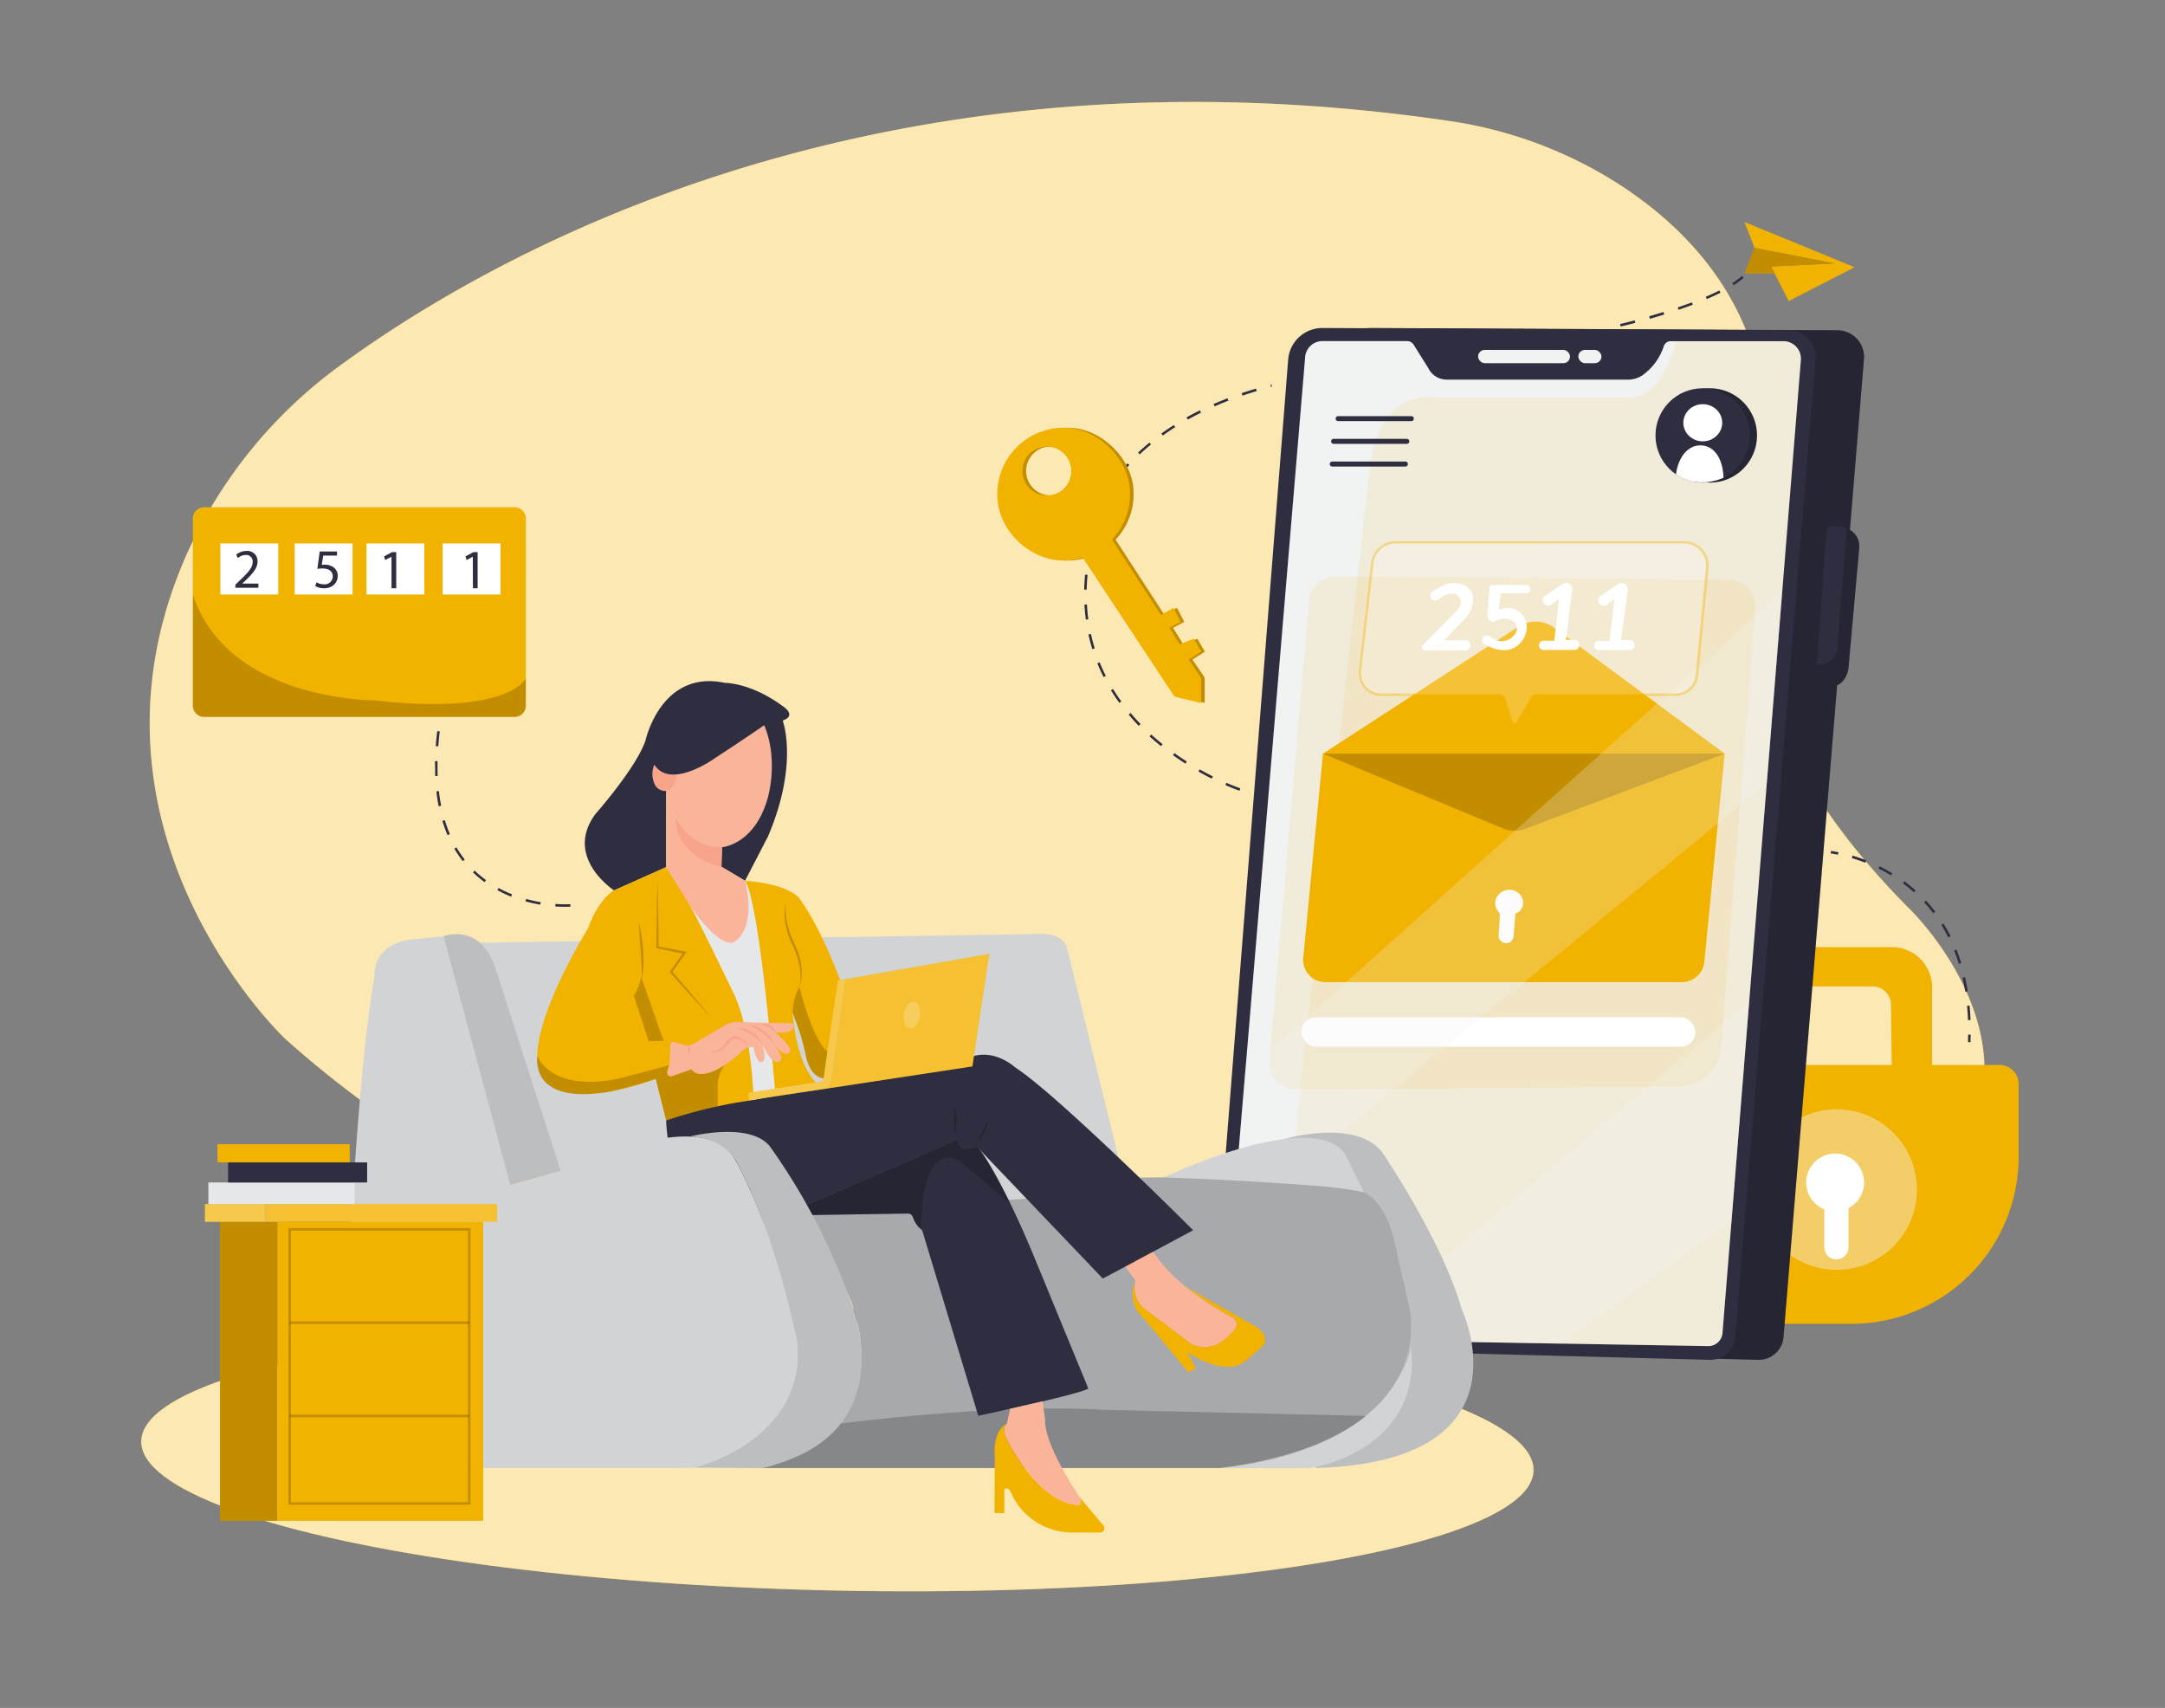 <svg id="e7c88749-d58a-49ce-b062-fe04743ade97" data-name="Layer 1" xmlns="http://www.w3.org/2000/svg" width="865.76" height="682.89" viewBox="0 0 865.76 682.89"><rect x="0" y="0" width="865.76" height="682.89" fill="#808080" stroke="none"/><ellipse cx="334.89" cy="582.11" rx="53.89" ry="278.44" transform="translate(-254.18 904.59) rotate(-88.79)" fill="#f2b200"/><ellipse cx="334.89" cy="582.11" rx="53.89" ry="278.44" transform="translate(-254.18 904.59) rotate(-88.79)" fill="#fff" opacity="0.7"/><path d="M113.89,415.2S26.11,332.36,74.34,222.36a189.15,189.15,0,0,1,62-76.45c60.36-44.07,213.1-131.27,442.87-97.59a171.48,171.48,0,0,1,69.2,26c33.72,22.12,69.47,62.76,54.26,132.39-5.37,24.61-4.16,50.28,4.7,73.86,8.78,23.37,25.4,52,56.35,82.95,0,0,66,63.7,1.8,118.85a117.33,117.33,0,0,1-47.39,24.38C638.15,527.24,314.66,595.22,113.89,415.2Z" fill="#f2b200"/><path d="M113.89,415.2S26.11,332.36,74.34,222.36a189.15,189.15,0,0,1,62-76.45c60.36-44.07,213.1-131.27,442.87-97.59a171.48,171.48,0,0,1,69.2,26c33.72,22.12,69.47,62.76,54.26,132.39-5.37,24.61-4.16,50.28,4.7,73.86,8.78,23.37,25.4,52,56.35,82.95,0,0,66,63.7,1.8,118.85a117.33,117.33,0,0,1-47.39,24.38C638.15,527.24,314.66,595.22,113.89,415.2Z" fill="#fff" opacity="0.7"/><path d="M495.68,316.15s-2.2-.73-5.66-2.25l.4-.91c3.41,1.49,5.55,2.2,5.57,2.21Zm-11.12-4.82c-1.78-.9-3.57-1.86-5.32-2.86l.49-.86c1.74,1,3.51,1.93,5.28,2.82Zm-10.49-6c-1.7-1.09-3.38-2.23-5-3.39l.58-.81c1.6,1.15,3.26,2.28,4.95,3.35Zm-9.8-7c-1.57-1.27-3.12-2.59-4.58-3.92l.67-.74c1.45,1.32,3,2.63,4.54,3.88Zm-8.92-8.13c-1.4-1.45-2.76-3-4-4.48l.77-.64c1.26,1.5,2.6,3,4,4.43ZM447.6,281c-1.19-1.64-2.32-3.33-3.35-5l.85-.52c1,1.67,2.13,3.34,3.31,5Zm-6.29-10.3c-.9-1.79-1.74-3.64-2.49-5.49l.92-.38c.74,1.83,1.57,3.65,2.46,5.42Zm-4.52-11.18c-.59-1.91-1.1-3.87-1.53-5.83l1-.21c.42,1.93.93,3.86,1.51,5.75Zm-2.57-11.77c-.26-2-.45-4-.56-6l1-.05c.1,2,.29,4,.55,5.92Zm.34-12-1,0c.05-2,.16-4,.35-6l1,.09C434.72,231.74,434.61,233.74,434.56,235.7Zm1.09-11.88-1-.15c.31-1.95.68-3.95,1.12-5.93l1,.22C436.32,219.92,436,221.89,435.65,223.82Zm2.54-11.66-1-.26c.53-1.9,1.12-3.84,1.76-5.77l.95.32C439.3,208.36,438.72,210.28,438.19,212.16ZM442,200.82l-.94-.36c.36-.92.73-1.86,1.11-2.8a25.9,25.9,0,0,1,1.43-2.72l.87.5a23.57,23.57,0,0,0-1.37,2.6C442.67,199,442.3,199.9,442,200.82Zm5.79-10.3-.79-.6c1.17-1.56,2.47-3.12,3.86-4.65l.74.67C450.18,187.45,448.9,189,447.74,190.52Zm8-8.83-.68-.72c1.43-1.36,2.95-2.69,4.53-4l.63.77C458.66,179,457.15,180.36,455.73,181.69Zm9.22-7.56-.58-.81c1.6-1.15,3.28-2.28,5-3.36l.53.84C468.21,171.87,466.54,173,465,174.13ZM475,167.75l-.49-.87c1.72-1,3.51-1.9,5.33-2.8l.44.9C478.52,165.87,476.74,166.8,475,167.75Zm10.7-5.29-.4-.92c1.81-.79,3.68-1.55,5.57-2.28l.35.93C489.39,160.91,487.53,161.68,485.74,162.46Zm11.14-4.3-.32-.95c1.87-.63,3.8-1.25,5.73-1.83l.29,1C500.65,156.92,498.74,157.53,496.88,158.16Zm11.46-3.42-.25-1,.33-.09.25,1Z" fill="#2f2e41"/><path d="M682.82,425.81H799.59a7.65,7.65,0,0,1,7.65,7.65v29a66.84,66.84,0,0,1-66.84,66.84H682.82a0,0,0,0,1,0,0V425.81A0,0,0,0,1,682.82,425.81Z" fill="#f2b200"/><circle cx="734.46" cy="475.63" r="32.11" fill="#f1f2f2" opacity="0.43"/><path d="M745.42,472.81a11.57,11.57,0,1,0-15.89,10.72v15.16a4.83,4.83,0,0,0,9.66,0V483.06A11.55,11.55,0,0,0,745.42,472.81Z" fill="#fff"/><path d="M722.28,378.7h34.33a16,16,0,0,1,16,16v34.73h-16.1l-.34-27.79a7.33,7.33,0,0,0-7.33-7.24H721.23Z" fill="#f2b200"/><path d="M703.06,543.7l-199.6-5.24,31.06-394.69a13.68,13.68,0,0,1,13.72-12.62l186.54.9a10.68,10.68,0,0,1,10.6,11.56L713.21,534.56A9.92,9.92,0,0,1,703.06,543.7Z" fill="#2f2e41"/><path d="M703.06,543.7l-199.6-5.24,31.06-394.69a13.68,13.68,0,0,1,13.72-12.62l186.54.9a10.68,10.68,0,0,1,10.6,11.56L713.21,534.56A9.92,9.92,0,0,1,703.06,543.7Z" opacity="0.2"/><path d="M683.68,543.7l-199.61-5.24,31.06-394.69a13.69,13.69,0,0,1,13.72-12.62l186.55.9A10.68,10.68,0,0,1,726,143.61L693.83,534.56A9.93,9.93,0,0,1,683.68,543.7Z" fill="#2f2e41"/><path d="M743.49,219.05l-4.34,48.48c-1.93,9-9.51,7.31-12.18,6.42a1.27,1.27,0,0,1-.87-1.31l.48-6.83,3.77-53.49a2,2,0,0,1,1.7-1.81,12.52,12.52,0,0,1,6.47.68,8.7,8.7,0,0,1,3.37,2.51A7.37,7.37,0,0,1,743.49,219.05Z" fill="#2f2e41"/><path d="M743.49,219.05l-4.34,48.48c-1.93,9-9.51,7.31-12.18,6.42a1.27,1.27,0,0,1-.87-1.31l.48-6.83c3-.09,7.79-1.25,8.23-7.57l3.71-47.05a8.7,8.7,0,0,1,3.37,2.51A7.37,7.37,0,0,1,743.49,219.05Z" opacity="0.2"/><path d="M668,136.41h45.15a7,7,0,0,1,7,7.55L688.81,533a5.67,5.67,0,0,1-5.75,5.21l-194-3.31,32.86-392.2a6.9,6.9,0,0,1,6.87-6.32h33.91a3.08,3.08,0,0,1,2.6,1.44l5.88,9.4a8.22,8.22,0,0,0,7.43,4.57H651a10.15,10.15,0,0,0,5.76-1.73,22.89,22.89,0,0,0,8.59-11.71A2.91,2.91,0,0,1,668,136.41Z" fill="#f1f2f2"/><rect x="591.08" y="139.9" width="36.75" height="5.31" rx="2.65" fill="#f1f2f2"/><rect x="631.16" y="139.9" width="9.24" height="5.31" rx="2.65" fill="#f1f2f2"/><path d="M670.21,136.41s-4.69,22.05-18.55,22.59H574.35s-23.8-5.87-27,31.45L508.87,535.27l174.19,3s5.44-1.4,5.75-5.21L720.15,144s.08-7.55-7-7.55Z" fill="#f2b200" opacity="0.1"/><circle cx="683.75" cy="174.1" r="18.86" fill="#2f2e41"/><circle cx="683.75" cy="174.1" r="18.86" opacity="0.2"/><path d="M564.38,168.38H535.11a1,1,0,0,1,0-2h29.27a1,1,0,0,1,0,2Z" fill="#2f2e41"/><path d="M562.58,177.46H533.31a1,1,0,0,1,0-2h29.27a1,1,0,0,1,0,2Z" fill="#2f2e41"/><path d="M562,186.54H532.76a1,1,0,0,1,0-2H562a1,1,0,0,1,0,2Z" fill="#2f2e41"/><path d="M518.54,435.65l152.74-1.22a17.27,17.27,0,0,0,17.07-15.93l13.51-175.11a10.84,10.84,0,0,0-10.72-11.68l-156.85-1.23a10.83,10.83,0,0,0-10.88,9.91L507.65,423.9A10.84,10.84,0,0,0,518.54,435.65Z" fill="#f2b200" opacity="0.1"/><rect x="520.41" y="406.78" width="157.56" height="11.72" rx="5.86" fill="#fff"/><path d="M689.69,301.33l-8.14,83.19a9.05,9.05,0,0,1-9,8.18H530a8.88,8.88,0,0,1-8.84-9.74l7.88-81.63,78.16-50.77a12.56,12.56,0,0,1,14.3.43Z" fill="#f2b200"/><path d="M529.05,301.33H689.69l-79.91,30.09a11.73,11.73,0,0,1-8.68-.15Z" opacity="0.2"/><path d="M606,365.25a4.43,4.43,0,0,0,3-3.46,5.27,5.27,0,0,0-5.61-6,6.08,6.08,0,0,0-3.58,1.32c-4.29,4.29,0,8.15,0,8.15l-.5,8.73a3,3,0,0,0,3,3.12h0a3,3,0,0,0,2.95-2.72Z" fill="#fff"/><polygon points="497.91 428.91 712.7 236.38 706.52 313.19 492.92 488.43 497.91 428.91" fill="#f1f2f2" opacity="0.24"/><polygon points="538.36 535.77 699.49 400.37 692.4 488.43 624.44 537.24 538.36 535.77" fill="#f1f2f2" opacity="0.24"/><path d="M599.47,277.75H552.39a8.59,8.59,0,0,1-8.53-9.56l4.94-43.1a9.3,9.3,0,0,1,9.24-8.24H673.51A9.3,9.3,0,0,1,682.77,227l-4.12,43a8.58,8.58,0,0,1-8.54,7.77H614.65a2.45,2.45,0,0,0-2.11,1.19l-6,9.91a1,1,0,0,1-1.82-.22l-2.92-9.17A2.47,2.47,0,0,0,599.47,277.75Z" fill="#fff" opacity="0.21"/><path d="M605.7,289.83h-.18a1.49,1.49,0,0,1-1.26-1l-2.92-9.17a1.94,1.94,0,0,0-1.87-1.36H552.39a9.08,9.08,0,0,1-9-10.12l4.94-43.1a9.78,9.78,0,0,1,9.73-8.68H673.51a9.8,9.8,0,0,1,9.76,10.73L679.15,270a9.06,9.06,0,0,1-9,8.22H614.65a2,2,0,0,0-1.68.94l-6,9.91A1.47,1.47,0,0,1,605.7,289.83ZM558,217.35a8.8,8.8,0,0,0-8.74,7.79l-4.94,43.11a8.09,8.09,0,0,0,8,9h47.08a2.94,2.94,0,0,1,2.82,2.06l2.92,9.17a.51.51,0,0,0,.92.11l6-9.91a3,3,0,0,1,2.54-1.43h55.46a8.06,8.06,0,0,0,8-7.31l4.12-43a8.79,8.79,0,0,0-8.76-9.63Z" fill="#f2b200" opacity="0.39"/><path d="M572.46,239.42l.07.08a1.91,1.91,0,0,0,2.69.15c1.57-1.38,4.37-3.11,7.54-1.76,0,0,3.14,2.62,0,6.1L569,257.9a1.23,1.23,0,0,0,.88,2.1H586a2,2,0,0,0,2-2h0a2,2,0,0,0-2-2h-8.09a.18.18,0,0,1-.14-.31L586,247.1a10.46,10.46,0,0,0,3-7.73c-.16-2.87-1.63-5.83-6.94-6.17,0,0-3.1-1-9.29,3.41A1.9,1.9,0,0,0,572.46,239.42Z" fill="#fff"/><path d="M600.8,237.2h9.55a1.65,1.65,0,0,0,1.65-1.66h0a1.65,1.65,0,0,0-1.65-1.65H596.46a.71.71,0,0,0-.7.64l-1,11.45a2.36,2.36,0,0,0,2.35,2.56h0a2.43,2.43,0,0,0,1-.24c1.21-.57,4.57-1.84,7.22.24a3.71,3.71,0,0,1,.47,5,6.29,6.29,0,0,1-6.56,2.68,7.82,7.82,0,0,1-3.39-1.71,2,2,0,0,0-2.71.15h0a2,2,0,0,0,.52,3c3.63,2,11.12,4.78,15.49-2.16a9.48,9.48,0,0,0,1.37-4.28,7.62,7.62,0,0,0-10-7.72,7.94,7.94,0,0,0-1.16.52l.63-6.16A.7.7,0,0,1,600.8,237.2Z" fill="#fff"/><path d="M626.15,255.82l3.43.05a2,2,0,0,1,2,2h0a2,2,0,0,1-2,2H617.27a1.84,1.84,0,0,1-1.85-1.84h0a1.85,1.85,0,0,1,1.85-1.85h4.28l1.94-16.74-3.1,2.3a2.14,2.14,0,0,1-3.06-.53h0a2.14,2.14,0,0,1,.59-3l7-4.76a2.49,2.49,0,0,1,1.38-.42h0a2.47,2.47,0,0,1,2.45,2.79Z" fill="#fff"/><path d="M648.25,255.87l3.43.06a2,2,0,0,1,2,2h0a2,2,0,0,1-2,2H639.37a1.85,1.85,0,0,1-1.85-1.85h0a1.84,1.84,0,0,1,1.85-1.84h4.28l1.94-16.74-3.1,2.3a2.14,2.14,0,0,1-3-.53h0a2.13,2.13,0,0,1,.58-3l7-4.76a2.41,2.41,0,0,1,1.38-.42h0a2.47,2.47,0,0,1,2.45,2.79Z" fill="#fff"/><circle cx="680.87" cy="174.1" r="18.86" fill="#2f2e41"/><ellipse cx="680.92" cy="169.03" rx="7.77" ry="7.43" fill="#fff"/><path d="M670.21,189.66s.68-7.56,5.85-10.53a7.78,7.78,0,0,1,8.52.46c2.15,1.63,4.37,4.89,4.64,11.42C689.22,191,679.27,196,670.21,189.66Z" fill="#fff"/><path d="M735,341.71c-1.82-.36-2.9-.47-2.91-.47l.1-1s1.14.12,3,.49Z" fill="#2f2e41"/><path d="M787,407.88c-.08-1.94-.21-3.85-.39-5.71l1-.09c.18,1.87.31,3.8.39,5.75Zm-1.11-11.37c-.3-1.9-.67-3.79-1.09-5.61l1-.22c.42,1.84.79,3.75,1.09,5.67Zm-2.56-11.12c-.56-1.83-1.2-3.64-1.89-5.38l.93-.37c.7,1.76,1.34,3.6,1.91,5.45Zm-4.23-10.59c-.85-1.7-1.79-3.37-2.78-5l.85-.53c1,1.62,2,3.32,2.83,5.06Zm-6-9.67c-1.15-1.5-2.38-3-3.66-4.36l.73-.68c1.31,1.41,2.56,2.91,3.72,4.44Zm-7.72-8.36c-1.41-1.26-2.89-2.47-4.42-3.6l.59-.8c1.56,1.15,3.07,2.38,4.49,3.65ZM756.17,350c-1.61-1-3.3-1.9-5-2.74l.45-.9c1.73.86,3.44,1.8,5.08,2.79Zm-10.23-5.05c-1.77-.69-3.59-1.32-5.4-1.86l.28-1c1.84.55,3.68,1.19,5.48,1.89Z" fill="#2f2e41"/><path d="M788,416.67l-1,0c0-1,0-2,.06-3h1C788,414.65,788,415.65,788,416.67Z" fill="#2f2e41"/><path d="M648.09,130.56l-.23-1s2.3-.53,5.83-1.47l.26,1C650.4,130,648.11,130.55,648.09,130.56Zm11.67-3.09-.28-1c1.95-.57,3.88-1.15,5.75-1.73l.29,1C663.65,126.32,661.71,126.9,659.76,127.47Zm11.49-3.61-.33-.94c2-.68,3.87-1.36,5.65-2l.35.93C675.13,122.5,673.22,123.19,671.25,123.86Zm11.27-4.29-.4-.91c2-.84,3.78-1.69,5.43-2.52l.45.9C686.34,117.88,684.49,118.73,682.52,119.57Zm10.75-5.51-.54-.84a30.49,30.49,0,0,0,3.86-2.88l.66.75A30.73,30.73,0,0,1,693.27,114.06Z" fill="#2f2e41"/><polygon points="701.6 99.11 733.48 105.32 708.23 106.56 715.26 120.39 741.62 106.84 697.6 88.76 701.6 99.11" fill="#f2b200"/><polygon points="701.6 99.11 697.6 109.32 709.63 109.32 708.23 106.56 733.48 105.32 701.6 99.11" fill="#f2b200"/><polygon points="701.6 99.11 697.6 109.32 709.63 109.32 708.23 106.56 733.48 105.32 701.6 99.11" opacity="0.2"/><path d="M513.5,455.45s28.58-8.54,39.3,5.36c0,0,23.83,34.94,31.77,62.74,0,0,29,60.9-58.37,63.41Z" fill="#bcbec0"/><path d="M470.59,468.48s55.14-25.14,67.43-6.86l7.43,15.15a143.21,143.21,0,0,0-23.15-2.91l-57.14-3.09Z" fill="#d1d3d4"/><path d="M487.78,587h36s44.88-6.33,40.5-48.37C564.32,538.59,558.51,578.82,487.78,587Z" fill="#d1d3d4"/><path d="M545.45,476.77s8.85,3.29,12.35,20.51l5.69,25.09s14.34,53-75.71,64.59h-183s54.83-11.2,35.58-66.78l-15.72-35,124.63-14.27,15.93-.17S531.45,473.05,545.45,476.77Z" fill="#a7a9ac"/><path d="M490.2,535.11a12.25,12.25,0,0,1-13.75,2.31l-19.32-14.56a10.88,10.88,0,0,1-3-10.83,0,0,0,0,1,0,0v0l-4.9-6.53,8.71-8.16,3.21,3.15a60.64,60.64,0,0,0,12.63,13.66l.09.07a118.54,118.54,0,0,0,19.05,12.65C497.68,529.8,490.2,535.11,490.2,535.11Z" fill="#f9b499"/><path d="M504.49,538.59l-6.81,5.91c-8.71,6.26-23-4-23-4l3.54,6.67-3,1.5-17.69-21.37A12.92,12.92,0,0,1,454.11,512a10.88,10.88,0,0,0,3,10.83l19.32,14.56a12.25,12.25,0,0,0,13.75-2.31s7.48-5.31,2.72-8.3a118.54,118.54,0,0,1-19.05-12.65c2.05,1.48,26.81,15.37,26.81,15.37C509.66,534.7,504.49,538.59,504.49,538.59Z" fill="#f2b200"/><path d="M304.74,587s19.42-4.5,30.1-17.67c0,0,63.22-8.41,106.84-5.63l104.54,2.42S528.4,582.86,487.78,587Z" opacity="0.2"/><path d="M191.87,376.94l221.43-3.45s12.15-1.67,13.58,6.23l23.71,96.76-138,9.56-97.8-19.58Z" fill="#d1d3d4"/><path d="M270.57,358.93l27.36-6.78,6.81,6.78,9,76.37s5.18,13.41,5.21,13.95-17.54,3.51-17.57,3-11.79-18.17-11.79-18.17L276,384.15Z" fill="#e6e7e8"/><path d="M417.73,373.34s22.29-1.14,26.86,11.14l26,84-5.43,2.29-15.93.17-22.35-91.22S426,373.14,417.73,373.34Z" fill="none"/><ellipse cx="287.04" cy="306.57" rx="21.64" ry="32.25" fill="#f9b499"/><ellipse cx="265.67" cy="309.56" rx="4.9" ry="6.67" fill="#f7a48b"/><path d="M245.56,356s-20.18-13.13-7.53-30.43c0,0,16.82-19.06,20.18-29.79,0,0,6.25-28.19,31.72-22.74,0,0,10.25-.16,23.06,9.29,0,0,5.93,3.68,0,5.77,0,0,6.57,17.29-5.93,46.44l-9.13,17.62-9.45-5.61.17-7.82s12.81-.73,18.26-19.35c0,0,4.67-15-1.32-29.41,0,0-9.58,6.6-19.35,12.93,0,0-17.93,13.15-24.58,2.86a9.51,9.51,0,0,0,.47,8.41,4.74,4.74,0,0,0,4.26,2.07V346.7Z" fill="#2f2e41"/><path d="M266.39,316.23V346.7s15.09,28.28,25.1,30.19a3.35,3.35,0,0,0,2.51-.57c2.51-1.74,7.82-7.53,3.94-24.17l-9.45-5.61.17-7.82S272,340.85,266.39,316.23Z" fill="#f9b499"/><path d="M288.65,338.72l-.17,7.82s-18.08-3-18.41-19.94C270.07,326.6,275.84,339.23,288.65,338.72Z" fill="#f7a48b"/><path d="M266.38,346.7,245.56,356s-5.93,2.83-10.49,15.33c0,0-33.4,53.57-14.42,63.18,0,0,9.61,8.41,41.57-3.12L266.38,448s22.13-6.54,35-8.17c0,0-.72-28.59-8.41-43.49,0,0-14.75-30.77-17-34.13Z" fill="#f2b200"/><path d="M262.94,352.34q.21,6.6.31,13.21t.14,13.21l-.36-.44c3.6.71,7.21,1.39,10.81,2.12l.75.15-.44.62-5.44,7.66,0-.55c2.7,3.09,5.34,6.22,8,9.35s5.27,6.27,7.88,9.44c-2.8-3-5.59-6-8.33-9.05s-5.52-6.07-8.22-9.15l-.23-.26.2-.29,5.37-7.72.3.77c-3.61-.71-7.2-1.47-10.8-2.2l-.37-.08v-.37c0-4.4.07-8.81.14-13.21S262.79,356.74,262.94,352.34Z" opacity="0.2"/><polyline points="304.74 355.99 312.39 376.94 308.56 381.41 312.39 386.69 308.68 400.63" fill="none" stroke="#ed1c24" stroke-miterlimit="10" stroke-width="0.5"/><path d="M336,392l-4.31,29-1.5,10.14s-.22,0-.58,0c-1.51,0-5.65-.88-7.42-9.24A90.35,90.35,0,0,0,318.5,409L317,405s.88,19.18,9.29,27.83l-16.41,2.52s-6-74.45-11.93-83.15c0,0,15,.66,21.22,6.43C319.15,358.58,326.71,367.47,336,392Z" fill="#f2b200"/><path d="M331.71,421l-1.5,10.14s-.22,0-.58,0c-1.51,0-5.65-.88-7.42-9.24A90.35,90.35,0,0,0,318.5,409L317,405a21.27,21.27,0,0,1,2.68-10.43S325.12,417.29,331.71,421Z" opacity="0.2"/><path d="M314.3,360.84a20.82,20.82,0,0,0-.08,4.32,26.32,26.32,0,0,0,.65,4.24,35.11,35.11,0,0,0,2.92,8.05,29.18,29.18,0,0,1,2.61,8.4,21.57,21.57,0,0,1,.19,4.4,15.44,15.44,0,0,1-.93,4.27,20.15,20.15,0,0,0,0-8.54,34.33,34.33,0,0,0-2.75-8.09,29.89,29.89,0,0,1-2.78-8.34A20.62,20.62,0,0,1,314.3,360.84Z" opacity="0.2"/><path d="M262.22,431.38,266.38,448,287,442.3v-7.56a15.38,15.38,0,0,1,2.55-8.67L287,427.51c-8.77,4.25-10.49,0-10.49,0l-7.82,2.78c-3.42.4-1-4.42-1-4.42l-19.86,5.29c-27.69,5.88-33-9-33-9s-3.23,18.3,24.64,14.89C239.46,437.1,244.47,437.08,262.22,431.38Z" opacity="0.2"/><path d="M253.48,398.19s2.81-4.82,2.81-7.83l9.11,25.88h-6Z" opacity="0.2"/><path d="M255.48,368.69A71.3,71.3,0,0,1,257.17,380c.13,1.9.2,3.82.15,5.74a26.71,26.71,0,0,1-.63,5.71c.06-1.91-.06-3.8-.15-5.7s-.22-3.79-.37-5.68C255.91,376.31,255.6,372.52,255.48,368.69Z" opacity="0.2"/><path d="M269.33,416.58l4.48,1.28a4.34,4.34,0,0,0,3.41-.44l12.69-7.52a9,9,0,0,1,4.84-1.27l22.22.53s2.55,4.43-6.82,3.68c0,0,7.58,6.42,5.47,7.88,0,0-1.37,2.64-6.2-3.22a16.53,16.53,0,0,1,3,5.09,1.67,1.67,0,0,1-2.12,2c-1.35-.5-3.28-2.24-5.57-7.27,0,0,2.48,7.11-.44,7.36,0,0-1.75.4-2.92-5.89,0,0-2.21-1.17-5.57,2.49,0,0-14.37,12.84-19.26,6.2l-7.82,2.78s-3.33.88-1-4.42l.37-8.4A1,1,0,0,1,269.33,416.58Z" fill="#f9b499"/><path d="M275.46,418a2.75,2.75,0,0,1,0,3.16,2.75,2.75,0,0,1,0-3.16Z" fill="#f7a48b"/><path d="M283.81,421.16a11.76,11.76,0,0,0,4.26-2,11.57,11.57,0,0,0,1.68-1.6c.55-.55.84-1.25,1.53-1.93a4.27,4.27,0,0,1,2.42-1.14,4.14,4.14,0,0,1,2.58.55,6.43,6.43,0,0,1,3.09,3.81,7.45,7.45,0,0,0-3.43-3.11,3.48,3.48,0,0,0-4,.62c-.5.43-.91,1.25-1.52,1.83a9.66,9.66,0,0,1-1.94,1.61A8.86,8.86,0,0,1,283.81,421.16Z" fill="#f7a48b"/><path d="M295.22,411.06a8.56,8.56,0,0,1,3,.43,10.7,10.7,0,0,1,2.74,1.28c.43.27.83.59,1.23.9a12.21,12.21,0,0,1,1.06,1.1,8.32,8.32,0,0,1,1.52,2.58c-.71-.71-1.34-1.42-2.08-2a16.38,16.38,0,0,0-2.27-1.7A26.46,26.46,0,0,0,295.22,411.06Z" fill="#f7a48b"/><path d="M299.31,409.74a10.93,10.93,0,0,1,3.23.8,13.2,13.2,0,0,1,2.94,1.63,11.76,11.76,0,0,1,2.42,2.36,9.2,9.2,0,0,1,1.52,3,25.44,25.44,0,0,0-2.11-2.46,18.18,18.18,0,0,0-2.42-2.06A34,34,0,0,0,299.31,409.74Z" fill="#f7a48b"/><path d="M310.15,412.84a14.17,14.17,0,0,0-2.68-2,8,8,0,0,0-1.46-.64c-.51-.2-1.06-.31-1.65-.5a4,4,0,0,1,1.81-.27A4.32,4.32,0,0,1,308,410a4.82,4.82,0,0,1,1.42,1.19A3.65,3.65,0,0,1,310.15,412.84Z" fill="#f7a48b"/><path d="M266.38,448s.86,42,28.59,43a27.7,27.7,0,0,0,11.86-2.39l74.34-32.16c.56-.19,1.26.32,1.68,1,.85,1.32,2.73,3,7.17,1.55a1.5,1.5,0,0,1,1.51.4L441,511.22l36.14-19.33s-54-54-71.22-65.14c0,0-7.42-6.94-16.41-4.54l-88.11,17.58A192.17,192.17,0,0,0,266.38,448Z" fill="#2f2e41"/><path d="M382,442.09a28.76,28.76,0,0,1,.5,5.61,28,28,0,0,1-.5,5.61,27.29,27.29,0,0,1-.5-5.61A28,28,0,0,1,382,442.09Z" opacity="0.2"/><path d="M395.61,447.7a23.5,23.5,0,0,1-1.76,4.75,23,23,0,0,1-2.66,4.31A22,22,0,0,1,393,452,22.65,22.65,0,0,1,395.61,447.7Z" opacity="0.2"/><path d="M435.2,555.15c-2,2-44,10.93-44,10.93l-22.26-73.6a2,2,0,0,0-.62-1,10.17,10.17,0,0,1-3.27-4.85,2,2,0,0,0-1.91-1.42l-50.51.78,68.55-29.66a1.55,1.55,0,0,1,1.91.69s.94,3.4,6.94,1.83c0,0,.7-.45,1.51.4,0,0,8.2,10.28,21.35,41.7Z" fill="#2f2e41"/><path d="M368.31,491.53s-.59-35.59,15.23-27.48l20.39,17.05S392.3,457.19,390,458.9c0,0-5.84,1.94-6.94-1.83,0,0-.34-1.37-1.91-.69L312.62,486l50.51-.78a2.56,2.56,0,0,1,2,1.71S366.38,490.16,368.31,491.53Z" opacity="0.2"/><line x1="144.62" y1="497.77" x2="160.64" y2="497.77" fill="none" stroke="#ed1c24" stroke-miterlimit="10" stroke-width="0.5"/><line x1="144.06" y1="533.94" x2="160.08" y2="533.94" fill="none" stroke="#ed1c24" stroke-miterlimit="10" stroke-width="0.5"/><line x1="144.62" y1="571.66" x2="160.64" y2="571.66" fill="none" stroke="#ed1c24" stroke-miterlimit="10" stroke-width="0.5"/><polygon points="331.71 435.08 338.02 391.5 395.61 381.39 388.86 426.38 331.71 435.08" fill="#f2b200"/><polygon points="331.71 435.08 338.02 391.5 395.61 381.39 388.86 426.38 331.71 435.08" fill="#fff" opacity="0.2"/><polygon points="299.37 439.95 331.71 435.08 338.02 391.5 335.02 392.2 329.16 432.34 299.37 436.91 299.37 439.95" fill="#f2b200"/><polygon points="299.37 439.95 331.71 435.08 338.02 391.5 335.02 392.2 329.16 432.34 299.37 436.91 299.37 439.95" fill="#fff" opacity="0.3"/><ellipse cx="364.68" cy="405.9" rx="5.33" ry="3.27" transform="translate(-90.84 706.3) rotate(-81.47)" fill="#fff" opacity="0.2"/><path d="M204,473.86s18.32-4.71,30.43-9.05c0,0,47.19-22.36,59.3-1.56,0,0,16.38,27.64,25,73,0,0,6,43.92-40.79,50.6-2.18.31-141.61,0-141.61,0l4.58-105.2s3.28-60.24,8.85-91.26c0,0-1.28-11.74,13.07-14.52l14.58-1.5Z" fill="#d1d3d4"/><path d="M177.38,374.34s14.57-5.79,20.78,12.86l26.05,81L204,473.86Z" fill="#bcbec0"/><path d="M275.76,454.44s24.12-6.21,32.16,4a252.18,252.18,0,0,1,31.79,60.66s24.07,54.41-35.28,67.91l-26.52-.21s45.21-11,40.79-50.6c0,0-7.72-40.92-23.94-71.14C294.76,465.08,290.55,454.87,275.76,454.44Z" fill="#bcbec0"/><path d="M432.22,601.19a.74.74,0,0,1-.75.59c-16.49-.46-28.86-26.32-28.86-26.32-2.19-4.16-.18-6,0-6.17h0l1.32-6,13-3,1,7.36c-.46,9.62,12.59,29.07,12.59,29.07a16.15,16.15,0,0,1,.95,1.61A4.52,4.52,0,0,1,432.22,601.19Z" fill="#f9b499"/><path d="M440,612.74H428.78a26.77,26.77,0,0,1-22.65-12.44c-.85-1.35-1.29-2.24-1.29-2.24-1.5-4.61-3.24-2.47-3.24-2.47V605h-3.89l.1-22c-.89-11.34,4.47-13.61,4.79-13.73-.17.15-2.18,2,0,6.17,0,0,12.37,25.86,28.86,26.32a.74.74,0,0,0,.75-.59,4.52,4.52,0,0,0-.73-2.83l0,0L441.28,610A1.69,1.69,0,0,1,440,612.74Z" fill="#f2b200"/><rect x="110.9" y="488.52" width="82.33" height="119.54" fill="#f2b200"/><rect x="115.84" y="491.53" width="71.79" height="109.61" fill="none" stroke="#000" stroke-miterlimit="10" opacity="0.2"/><line x1="115.84" y1="528.86" x2="187.63" y2="528.86" fill="none" stroke="#000" stroke-miterlimit="10" opacity="0.2"/><line x1="115.84" y1="566.15" x2="187.63" y2="566.15" fill="none" stroke="#000" stroke-miterlimit="10" opacity="0.2"/><rect x="87.99" y="488.52" width="22.91" height="119.54" fill="#f2b200"/><rect x="87.99" y="488.52" width="22.91" height="119.54" opacity="0.2"/><rect x="106.21" y="481.43" width="92.58" height="7.09" fill="#f2b200"/><rect x="106.21" y="481.43" width="92.58" height="7.09" fill="#fff" opacity="0.2"/><rect x="81.96" y="481.43" width="24.24" height="7.09" fill="#f2b200"/><rect x="81.96" y="481.43" width="24.24" height="7.09" fill="#fff" opacity="0.3"/><rect x="83.33" y="472.79" width="58.49" height="8.64" fill="#e6e7e8"/><rect x="91.21" y="464.76" width="55.61" height="8.03" fill="#2f2e41"/><rect x="86.96" y="457.49" width="52.88" height="7.27" fill="#f2b200"/><path d="M77.13,207.33v74.82a4.51,4.51,0,0,0,4.5,4.5H205.77a4.5,4.5,0,0,0,4.5-4.5V207.33a4.5,4.5,0,0,0-4.5-4.5H81.63A4.51,4.51,0,0,0,77.13,207.33Z" fill="#f2b200"/><rect x="176.99" y="217.29" width="23.14" height="20.41" transform="translate(377.12 454.99) rotate(-180)" fill="#fff"/><rect x="146.56" y="217.29" width="23.14" height="20.41" transform="translate(316.25 454.99) rotate(-180)" fill="#fff"/><rect x="117.84" y="217.29" width="23.14" height="20.41" transform="translate(258.82 454.99) rotate(-180)" fill="#fff"/><rect x="88.13" y="217.29" width="23.14" height="20.41" transform="translate(199.4 454.99) rotate(-180)" fill="#fff"/><path d="M94.12,235v-1.21l1.54-1.49c3.69-3.51,5.36-5.38,5.38-7.56a2.58,2.58,0,0,0-2.87-2.83,4.92,4.92,0,0,0-3.07,1.23l-.62-1.38a6.33,6.33,0,0,1,4.09-1.47,4.07,4.07,0,0,1,4.43,4.2c0,2.67-1.93,4.83-5,7.77l-1.16,1.07v0h6.5V235Z" fill="#2f2e41"/><path d="M134.76,222.15h-5.52l-.56,3.72a7.17,7.17,0,0,1,1.18-.09,6.08,6.08,0,0,1,3.12.78,4.12,4.12,0,0,1,2.07,3.71c0,2.83-2.25,4.94-5.39,4.94a7,7,0,0,1-3.6-.89l.49-1.49a6.43,6.43,0,0,0,3.09.8,3.19,3.19,0,0,0,3.43-3.14c0-1.86-1.27-3.2-4.16-3.2a14.46,14.46,0,0,0-2,.16l.94-6.95h6.92Z" fill="#2f2e41"/><path d="M156.55,222.57h0L154,223.93l-.38-1.49,3.16-1.69h1.67v14.46h-1.89Z" fill="#2f2e41"/><path d="M189.08,222.57h0l-2.52,1.36-.38-1.49,3.16-1.69H191v14.46h-1.89Z" fill="#2f2e41"/><path d="M77.13,237.7v44.45a4.51,4.51,0,0,0,4.5,4.5H205.77a4.5,4.5,0,0,0,4.5-4.5v-11s-6.05,15-60.6,8.87C149.67,280,91,280.26,77.13,237.7Z" opacity="0.2"/><path d="M222.05,362.42l.07-1c1.35.1,2.67.15,3.92.15s2-.06,2-.06l.07,1s-.77.06-2.09.06S223.43,362.52,222.05,362.42Zm-11.93-2,.27-1c1.89.52,3.84.95,5.81,1.29l-.16,1A59.83,59.83,0,0,1,210.12,360.38Zm-11.23-4.49.48-.87a51.9,51.9,0,0,0,5.38,2.51l-.37.93A50.09,50.09,0,0,1,198.89,355.89Zm-9.77-7.12.69-.72a42.49,42.49,0,0,0,4.54,3.8l-.58.81A43.54,43.54,0,0,1,189.12,348.77Zm-7.46-9.51.87-.5a43.73,43.73,0,0,0,3.32,4.89l-.79.62A45.89,45.89,0,0,1,181.66,339.26Zm-4.77-11.08,1-.29a55.53,55.53,0,0,0,2,5.57l-.92.4A53,53,0,0,1,176.89,328.18Zm-2.39-11.81,1-.12c.23,2,.54,4,.92,5.88l-1,.19C175,320.41,174.73,318.4,174.5,316.37Zm-.54-10c0-.68,0-1.37,0-2.07l1,0c0,.69,0,1.37,0,2,0,1.32,0,2.64.08,3.92l-1,0C174,309.07,174,307.73,174,306.4Zm.3-8.09c.15-1.94.34-4,.59-6l1,.12c-.24,2-.44,4-.58,5.95Z" fill="#2f2e41"/><path d="M476.79,263.7l5-3.15-3-5.17-5.62,2.25L469.06,251l4.5-2.36L470.63,243l-4.95,2.93L446.1,215.76A26.49,26.49,0,0,0,453.19,195c-1.13-12-12.38-23-24.43-23.89a26.55,26.55,0,0,0-28.39,29.18c1.28,12.94,13.52,23.89,26.52,23.83a26.26,26.26,0,0,0,7.52-1.12l36.31,55a1.66,1.66,0,0,0,1,.7l9.74,2.25a.22.22,0,0,0,.28-.22v-9.32a1.68,1.68,0,0,0-.29-.94Zm-52.68-66.49h0a9.33,9.33,0,0,1-2.37.73,9.76,9.76,0,0,1-11.27-8,9.56,9.56,0,0,1,.5-5.11,9.76,9.76,0,1,1,13.15,12.35Z" fill="#f2b200"/><path d="M476.79,263.7l5-3.15-3-5.17-5.62,2.25L469.06,251l4.5-2.36L470.63,243l-4.95,2.93L446.1,215.76A26.49,26.49,0,0,0,453.19,195c-1.13-12-12.38-23-24.43-23.89a26.55,26.55,0,0,0-28.39,29.18c1.28,12.94,13.52,23.89,26.52,23.83a26.26,26.26,0,0,0,7.52-1.12l36.31,55a1.66,1.66,0,0,0,1,.7l9.74,2.25a.22.22,0,0,0,.28-.22v-9.32a1.68,1.68,0,0,0-.29-.94Zm-52.68-66.49h0a9.33,9.33,0,0,1-2.37.73,9.76,9.76,0,0,1-11.27-8,9.56,9.56,0,0,1,.5-5.11,9.76,9.76,0,1,1,13.15,12.35Z" opacity="0.2"/><path d="M475.37,263.7l5-3.15-3-5.17-5.62,2.25L467.64,251l4.5-2.36L469.21,243l-4.95,2.93-19.58-30.18A26.48,26.48,0,0,0,451.76,195c-1.13-12-12.38-23-24.42-23.89a26.55,26.55,0,0,0-28.4,29.18c1.28,12.94,13.52,23.89,26.52,23.83A26.38,26.38,0,0,0,433,223l36.3,55a1.69,1.69,0,0,0,1,.7L480,281a.23.23,0,0,0,.29-.22v-9.32a1.69,1.69,0,0,0-.3-.94Zm-52.68-66.49h0a9.33,9.33,0,0,1-2.37.73A9.76,9.76,0,0,1,409,190a9.56,9.56,0,0,1,.5-5.11,9.76,9.76,0,1,1,13.15,12.35Z" fill="#f2b200"/></svg>